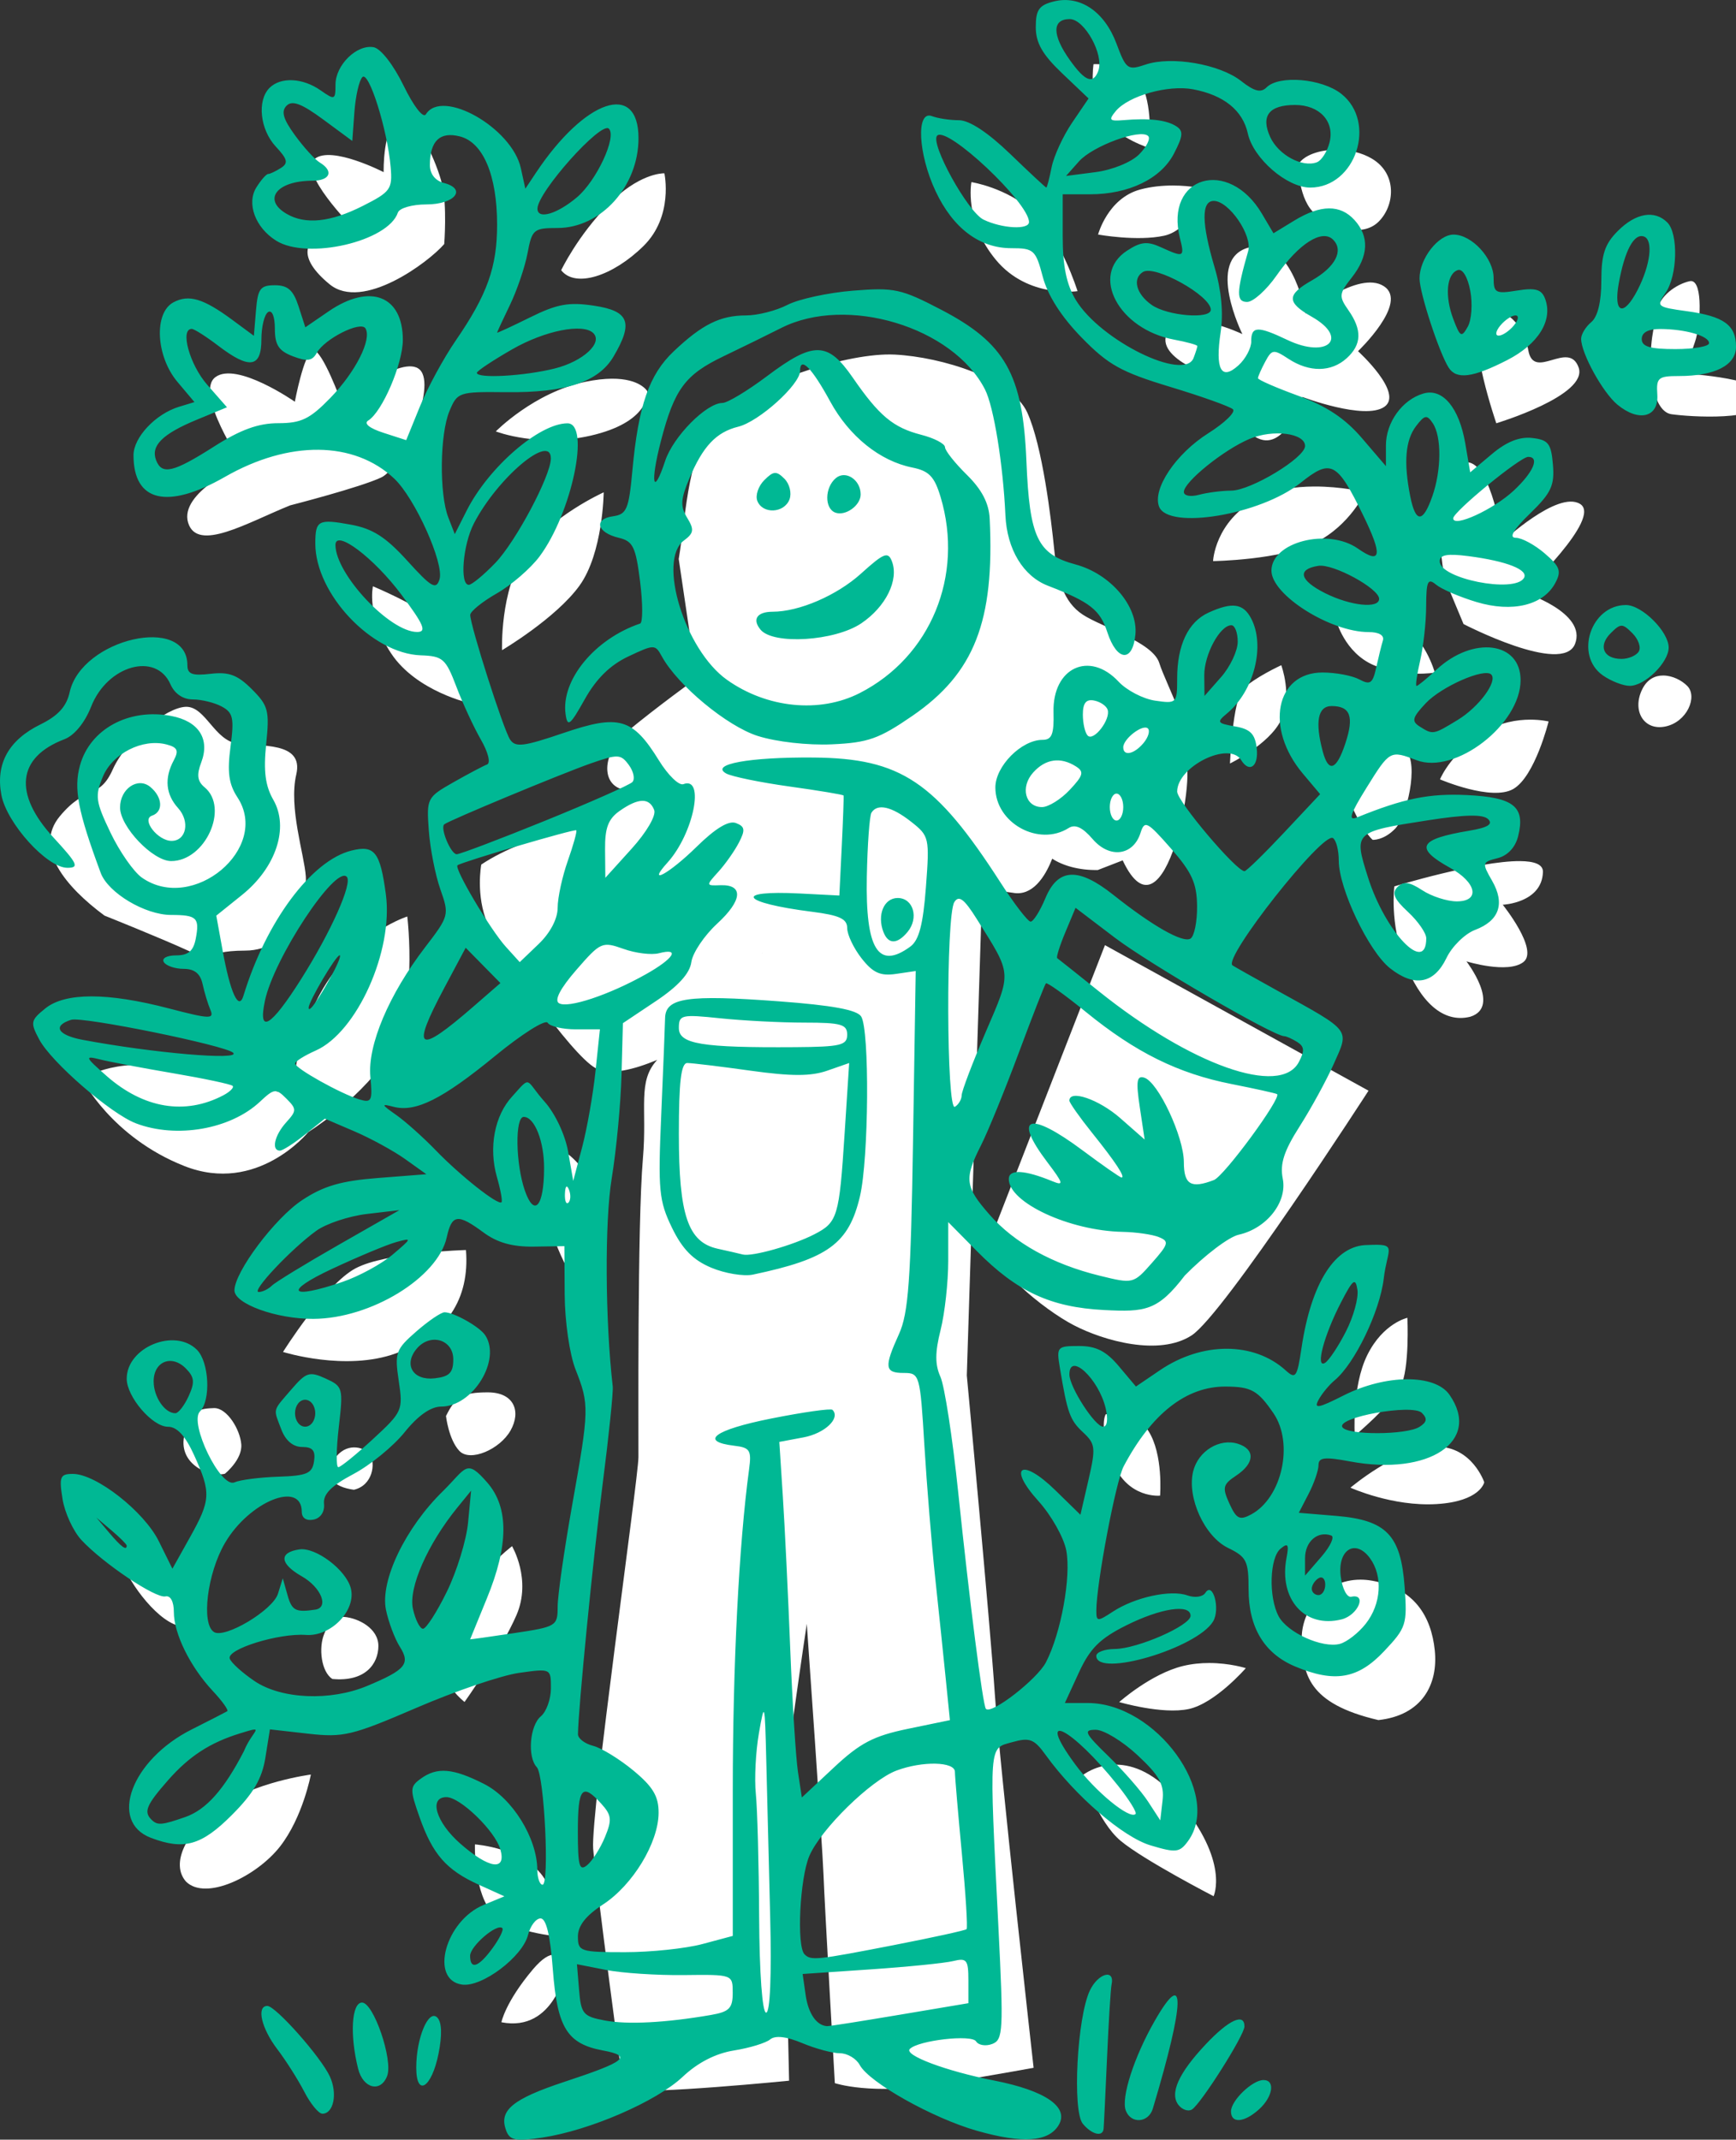 <?xml version="1.0" ?><svg height="329.885mm" viewBox="0 0 267.717 329.885" width="267.717mm" xmlns="http://www.w3.org/2000/svg">
    <rect x="0" y="0" width="267.717" height="329.885" fill="#333333" stroke="none"/>
    <path d="m 15543.848,18921.768 c -0.934,0 -1.475,0.04 -1.475,0.04 0,0 -3.033,19.692 6.102,31.63 9.131,11.936 26.267,17.077 26.267,17.077 0,0 2.422,-21.96 -3.935,-35.959 -5.365,-11.811 -21.918,-12.768 -26.959,-12.778 z m -403.924,32.201 c -0.47,0 -0.934,0.06 -1.397,0.197 -9.854,2.778 -9.261,30.451 -9.261,30.451 0,0 -30.154,-15.546 -40.008,-7.801 -9.855,7.747 21.785,39.801 21.785,39.801 0,0 -6.291,0.641 -16.68,4.061 -10.388,3.418 -15.792,13.355 3.442,29.17 19.232,15.813 57.519,-12.716 66.72,-23.401 0,0 1.782,-22.652 -1.304,-35.047 -2.942,-11.813 -13.757,-37.458 -23.297,-37.431 z m 544.219,17.599 c -10.238,-0.07 -19.662,3.235 -22.704,8.741 0,0 0.173,20.849 10.127,28.759 9.955,7.911 27.185,13.781 36.674,4.403 9.489,-9.377 11.003,-27.767 -3.724,-36.621 -5.983,-3.597 -13.369,-5.231 -20.373,-5.282 z m -391.663,13.715 c -1.603,0 -14.958,0.49 -32.097,17.844 -18.284,18.511 -27.799,38.553 -27.799,38.553 8.238,10.522 30.083,3.394 47.834,-14.016 17.751,-17.409 12.223,-42.377 12.223,-42.377 h -0.159 z m 178.832,5.141 c 0,0 -4.42,22.769 14.297,45.279 18.717,22.509 47.473,18.151 47.473,18.151 0,0 -9.877,-31.657 -25.625,-46.004 -15.748,-14.348 -36.145,-17.426 -36.145,-17.426 z m 117.176,1.972 c -5.843,0 -12.429,0.57 -18.941,2.327 -18.944,5.112 -24.526,26.195 -24.526,26.195 0,0 22.72,4.126 38.5,0.67 15.782,-3.456 24.559,-27.07 24.559,-27.07 0,0 -8.439,-2.113 -19.592,-2.122 z m 48.688,35.379 c -1.446,0.05 -2.956,0.272 -4.535,0.702 -25.26,6.878 -3.641,50.359 -3.641,50.359 0,0 -34.757,-16.716 -43.475,-1.291 -8.719,15.424 28.128,28.268 42.817,29.988 0,0 -6.569,24.237 9.674,31.922 16.242,7.686 25.922,-24.049 25.922,-24.049 0,0 36.242,13.73 47.707,5.723 11.465,-8.007 -15.346,-32.352 -15.346,-32.352 0,0 29.738,-28.377 14.988,-37.836 -14.75,-9.459 -45.504,15.963 -45.504,15.963 0,0 -6.927,-39.82 -28.607,-39.129 z m 252.871,20.196 v 0 c -0.234,0 -0.475,0.04 -0.729,0.08 -8.088,1.764 -17.634,8.954 -18.689,16.64 -1.055,7.687 -4.171,12.252 -4.27,34.905 0,0 1.455,24.324 12.358,25.861 10.901,1.537 52.147,4.296 55.111,-8.273 2.965,-12.57 -46.922,-15.329 -46.922,-15.329 0,0 2.362,-9.493 5.528,-18.626 3.065,-8.847 4.856,-35.222 -2.387,-35.258 z m -114.225,17.414 c -3.12,0.04 -6.031,1.485 -8.22,4.744 -7.786,11.589 9.175,60.588 9.175,60.588 0,0 53.714,-16.199 47.893,-32.475 -5.822,-16.276 -26.222,8.292 -29.309,-10.18 -2.217,-13.277 -11.565,-22.719 -19.539,-22.677 z m -687.492,22.916 c -0.174,0 -0.337,0.04 -0.498,0.117 -5.105,2.297 -10.248,29.766 -10.248,29.766 0,0 -33.798,-23.515 -46.205,-14.327 -12.406,9.189 15.611,50.881 15.611,50.881 0,0 -36.802,16.272 -31.519,33.795 5.283,17.522 34.428,0 59.361,-10.043 0,0 40.899,-10.47 53.127,-16.293 12.229,-5.824 32.294,-52.998 22.381,-62.613 -9.914,-9.617 -45.651,18.912 -45.651,18.912 0,0 -11.028,-30.384 -16.359,-30.193 z m 335.674,2.387 c -28.361,-0.186 -80.76,17.611 -99.076,35.636 -18.907,18.607 -19.318,55.699 -23.942,83.365 l 10.27,69.473 c 0,0 -23.668,17.076 -40.467,31.092 -16.798,14.017 -15.847,38.561 8.365,33.359 -25.021,21.708 -64.387,24.732 -93.076,43.85 0,0 -3.404,17.918 3.713,34.537 7.118,16.618 48.329,75.894 62.771,83.879 8.283,4.579 22.604,0.757 35.913,-4.787 -11.682,12.568 -5.778,27.823 -8.315,57.187 -3.339,38.652 -2.53,161.529 -2.623,174.051 -0.09,12.522 -27.918,207.614 -26.342,227.732 1.578,20.12 17.731,140.196 17.731,140.196 15.119,2.839 96.283,-5.26 96.283,-5.26 0,0 -3.432,-149.176 -3.246,-162.951 0.185,-13.774 13.543,-102.85 13.543,-102.85 0,0 9.183,130.229 9.74,146.09 0.556,15.861 6.586,121.131 6.586,121.131 0,0 21.191,7.232 61.35,0.478 40.157,-6.753 54.322,-9.412 54.322,-9.412 0,0 -19.761,-175.889 -22.543,-217.129 -2.783,-41.239 -16.326,-185.66 -16.326,-185.66 l 9.002,-284.066 c 0,0 11.267,2.465 17.931,3.273 11.016,2.01 18.443,-8.753 22.764,-19.865 6.17,4.065 15.72,6.832 26.563,6.592 l 14.453,-5.61 c 24.72,52.519 44.74,-56.127 35.314,-60.933 8.481,-8.087 -10.203,-41.56 -14.012,-53.863 -3.809,-12.304 -33.529,-20.872 -44.615,-28.217 -11.086,-7.345 -14.759,-20.382 -16.527,-37.826 -1.768,-17.445 -6.801,-60.229 -15.711,-79.754 -8.909,-19.526 -49.512,-32.258 -77.125,-33.666 -0.863,-0.04 -1.753,-0.07 -2.668,-0.07 z m -162.027,14.105 c -4.262,0.04 -9.351,0.556 -15.407,1.818 -29.816,6.218 -52.031,28.84 -52.031,28.84 0,0 25.937,10.152 58.199,1.731 32.262,-8.422 29.973,-25.071 29.973,-25.071 0,0 -4.015,-7.442 -20.734,-7.318 z m 497.845,48.623 c -0.949,-0.04 -1.933,0.147 -2.951,0.551 -16.303,6.449 -14.153,56.322 -8.898,70.242 l 9.732,23.322 c 0,0 57.646,29.905 64.861,11.596 7.216,-18.309 -29.867,-30.029 -29.867,-30.029 0,0 45.922,-43.369 32.846,-51.43 -13.079,-8.061 -45.129,21.926 -45.129,21.926 0,0 -6.366,-45.771 -20.594,-46.178 z m -89.103,14.094 c -11.046,0.05 -23.31,1.706 -33.285,7.135 -24.554,13.362 -25.491,36.265 -25.491,36.265 0,0 39.491,-0.562 59.75,-10.824 20.26,-10.264 28.713,-29.305 28.713,-29.305 0,0 -13.544,-3.348 -29.687,-3.271 z m -413.389,3.383 c 0,0 -31.358,14.112 -45.92,35.73 -14.562,21.619 -13.234,56.106 -13.234,56.106 0,0 31.144,-18.416 44.963,-37.405 13.816,-18.989 14.191,-54.431 14.191,-54.431 z m -134.303,54.669 c 0,0 -3.88,17.315 10.682,39.174 14.563,21.859 45.655,29.081 47.781,29.274 0,0 -8.664,-37.694 -20.623,-47.69 -11.957,-9.997 -37.84,-20.757 -37.84,-20.758 z m 577.202,14.141 c -9.035,0.1 -16.692,5.498 -16.692,5.498 0,0 4.785,18.999 22.049,26.324 17.262,7.326 35.422,4.268 35.422,4.268 0,0 -5.95,-21.735 -21.694,-28.981 -6.395,-2.942 -12.905,-7.176 -19.085,-7.109 z m -48.6,31.768 c 0,0 -16.009,7.402 -22.166,13.83 -6.158,6.428 -7.684,43.357 -7.684,43.357 0,0 22.758,-11.038 29.655,-25.137 6.896,-14.096 0.195,-32.05 0.195,-32.05 z m 222.291,6 c -4.693,-0.04 -9.286,2.108 -12.176,7.904 -6.164,12.364 0.757,24.366 13.387,21.77 12.629,-2.597 18.905,-17.331 12.799,-23.567 -3.245,-3.311 -8.692,-6.086 -14.01,-6.107 z m -859.25,18.205 h -0.525 c -11.313,0.349 -34.668,18.877 -42.534,36.486 -7.865,17.609 -15.294,8.565 -30.783,27.18 -15.488,18.614 3.546,41.205 25.977,57.81 0,0 32.432,12.934 49.474,20.754 17.043,7.822 5.196,-0.302 32.532,-0.392 27.336,-0.09 36.026,-30.763 35.152,-43.303 -0.874,-12.541 -10.051,-39.895 -5.535,-59.209 4.515,-19.313 -21.218,-16.079 -34.473,-18.002 -13.048,-1.893 -18.333,-21.063 -29.285,-21.326 z m 781.676,7.476 c -7.352,0.04 -17.433,1.468 -26.985,7.498 -17.979,11.351 -24.507,25.155 -25.357,27.248 0,0 30.099,12.919 42.711,5.553 12.612,-7.365 20.484,-39.242 20.484,-39.242 0,0 -4.365,-1.08 -10.853,-1.057 z m -83.326,14.266 c -10.442,-0.04 -23.616,5.217 -25.862,11.664 -3.264,9.378 10.646,37.917 17.668,43.994 0,0 6.44,0.442 13.149,-6.56 6.708,-7.005 13.772,-37.152 6.304,-45.403 -2.334,-2.578 -6.514,-3.681 -11.259,-3.695 z m 77.587,68.035 c -24.248,-0.181 -73.173,14.701 -73.173,14.701 0,0 -2.84,21.241 6.084,44.155 8.925,22.913 22.145,35.6 38.062,31.699 18.285,-5.703 -2.185,-32.223 -2.185,-32.223 0,0 24.004,7.441 33.146,0.393 9.143,-7.048 -12.021,-33.336 -12.021,-33.336 0,0 22.874,-1.016 23.384,-19.078 0.129,-4.517 -5.213,-6.251 -13.297,-6.311 z m -647.584,32.229 c 0,0 -27.671,8.669 -46.941,38.584 -19.269,29.915 -19.539,65.466 -19.539,65.466 0,0 -39.931,-10.069 -72.262,-16.138 -32.33,-6.07 -50.472,6.697 -50.472,6.697 0,0 17.019,33.816 59.519,50.58 42.5,16.763 72.102,-19.797 72.102,-19.797 0,0 27.083,-16.668 45.818,-42.681 18.734,-26.013 11.775,-82.711 11.775,-82.711 z m 406.008,16.662 -66.939,171.812 c 0.08,14.744 31.207,40.162 48.762,49.289 17.553,9.128 49.697,18.185 68.578,5.967 18.88,-12.217 102.982,-142.392 102.982,-142.392 z m -199.552,4.529 0.335,0.04 c -0.106,0 -0.228,0 -0.334,0.02 z m -112.997,117.014 c 0,0 -9.796,5.732 -11.937,25.916 -2.142,20.184 17.182,50.582 17.182,50.582 0,0 10.555,-9.106 12.707,-35.705 2.151,-26.6 -17.952,-40.793 -17.952,-40.793 z m -59.308,55.832 c 0,0 -46.729,1.253 -64.338,10.695 -17.612,9.441 -42.127,48.604 -42.127,48.604 0,0 36.506,11.514 65.84,0.771 29.332,-10.742 42.873,-31.505 40.625,-60.07 z m 547.853,39.439 c 0,0 -14.113,3.041 -23.324,21.647 -9.21,18.605 -7.289,46.929 -7.289,46.929 0,0 21.174,-17.769 26.607,-28.351 5.434,-10.584 4.006,-40.225 4.006,-40.225 z m -535.06,43.367 c -15.337,-0.04 -19.044,3.004 -24.418,13.762 0,0 1.53,13.678 7.785,20.309 6.254,6.629 23.582,-0.876 29.791,-11.885 6.208,-11.008 2.178,-22.144 -13.158,-22.186 z m -159.133,9.166 v 0 h -0.352 c -7.459,0.291 -14.41,0.542 -17.375,16.637 -2.965,16.097 14.686,23.727 23.768,21.559 0,0 10.24,-8.214 9.545,-17.096 -0.684,-8.743 -8.24,-21.004 -15.59,-21.104 z m 524.139,3.061 c -3.284,0 -5.537,0.576 -5.537,0.576 0,0 -4.374,7.394 4.373,28.324 8.747,20.932 27.3,18.965 27.3,18.965 0,0 1.985,-23.973 -6.828,-37.689 -5.507,-8.571 -13.836,-10.176 -19.308,-10.176 z m 186.834,19.344 c -0.333,0 -0.671,0 -1.01,0.04 -21.734,0.773 -48.899,23.851 -48.899,23.851 0,0 24.449,11.092 50.092,9.541 25.643,-1.55 27.764,-12.701 27.764,-12.701 0,0 -6.998,-20.803 -27.947,-20.713 z m -629.885,0.445 c -3.858,0.07 -8.078,1.941 -11.332,6.809 -6.719,10.049 -0.695,16.219 11.351,17.845 11.027,-2.502 12.695,-15.386 9.452,-20.265 -1.673,-2.516 -5.366,-4.467 -9.471,-4.389 z m 92.066,57.479 c 0,0 -22.742,17.388 -35.16,40.656 -12.417,23.267 -4.774,39.905 7.504,49.996 0,0 21.222,-29.773 30.211,-50.496 8.989,-20.725 -2.555,-40.156 -2.555,-40.156 z m -225.052,8.148 v 0 c -1.253,0 -1.975,0.06 -1.975,0.06 1.853,9.299 18.721,34.235 32.851,38.071 14.132,3.835 5.606,-17.514 -6.07,-28.524 -9.122,-8.599 -20.337,-9.591 -24.806,-9.611 z m 718.845,11.33 c -20.935,-0.04 -34.936,17.95 -34.226,35.41 0.782,19.267 3.175,36.654 44.599,46.287 25.455,-2.78 34.855,-20.794 32.809,-40.57 -2.044,-19.775 -11.879,-36.143 -36.471,-40.518 -2.305,-0.41 -4.545,-0.605 -6.711,-0.609 z m -593.34,21.588 c -6.098,-0.08 -6.762,2.666 -9.785,10.035 -3.336,8.131 -1.715,21.893 4.725,26.147 19.228,1.835 26.779,-8.84 26.828,-19.139 0.05,-10.298 -11.632,-16.222 -19.693,-16.93 -0.756,-0.07 -1.444,-0.106 -2.075,-0.113 z m 505.155,26.906 c -4.747,0 -9.934,0.462 -15.17,1.737 -18.62,4.532 -37.106,20.99 -37.106,20.99 0,0 24.981,7.334 40.42,4.054 15.439,-3.28 33.262,-23.793 33.262,-23.793 0,0 -9.275,-2.99 -21.406,-2.988 z m -53.942,59.131 c -11.863,-0.151 -19.537,6.113 -19.537,6.113 0,0 8.612,27.014 22.063,38.225 13.451,11.211 54.07,32.203 54.07,32.203 0,0 9.542,-20.124 -20.465,-55.748 -13.597,-16.141 -26.301,-20.669 -36.131,-20.793 z m -468.74,5.76 c 0,0 -33.461,4.389 -53.291,19.109 -19.831,14.719 -28.354,32.818 -19.412,43.117 11.629,11.593 41.373,-3.252 54.717,-20.306 13.344,-17.055 17.986,-41.92 17.986,-41.92 z m 95.484,40.629 c 0,0 -0.909,24.777 8.647,38.154 9.558,13.378 41.184,15.496 41.184,15.496 0,0 1.972,-15.699 -9.329,-33.65 -11.3,-17.953 -40.502,-20 -40.502,-20 z m 46.159,64.125 c -2.875,-0.07 -6.878,2.025 -12.405,8.57 -16.079,19.044 -18.355,30.783 -18.355,30.783 30.944,6.076 37.619,-31.193 37.619,-31.193 0,0 -1.373,-8.025 -6.859,-8.16 z" fill="#FFFFFF" paint-order="markers stroke fill" transform="translate(7.871,-38.29) translate(-2433.619,-3637.147) matrix(0.265,0,0,0.265,-1524.344,-1328.946)"/>
    <path d="m 2503.805,4003.893 c -1.176,-3.065 0.96,-4.841 9.023,-7.503 9.467,-3.125 10.486,-3.96 5.888,-4.823 -5.51,-1.034 -7.032,-3.497 -7.712,-12.473 -0.4,-5.288 -1.023,-7.885 -1.891,-7.885 -0.712,0 -1.583,1.147 -1.935,2.549 -0.848,3.378 -7.108,8.089 -10.171,7.654 -5.05,-0.716 -2.588,-9.835 3.316,-12.28 l 3.211,-1.33 -3.941,-1.785 c -5.012,-2.27 -7.115,-4.666 -9.145,-10.421 -1.509,-4.275 -1.496,-4.7 0.171,-5.919 2.527,-1.848 4.994,-1.641 9.826,0.824 4.341,2.215 8.117,8.31 8.165,13.178 0,1.285 0.377,2.337 0.809,2.337 1.095,0 0.271,-16.908 -0.885,-18.12 -1.481,-1.554 -1.098,-6.417 0.617,-7.84 0.857,-0.711 1.558,-2.666 1.558,-4.344 0,-3.046 0,-3.05 -4.932,-2.355 -2.713,0.383 -9.811,2.798 -15.774,5.367 -9.977,4.298 -11.312,4.617 -16.736,4.004 l -5.893,-0.667 -0.699,4.367 c -0.519,3.246 -1.852,5.521 -5.194,8.862 -4.674,4.674 -7.369,5.43 -12.46,3.494 -6.574,-2.499 -2.995,-12.034 6.269,-16.7 2.781,-1.401 5.256,-2.668 5.5,-2.817 0.244,-0.151 -0.754,-1.551 -2.218,-3.115 -3.498,-3.739 -6.014,-8.836 -6.014,-12.184 0,-1.616 -0.519,-2.578 -1.298,-2.405 -1.515,0.336 -9.61,-5.094 -12.95,-8.688 -1.268,-1.365 -2.582,-4.218 -2.92,-6.34 -0.546,-3.438 -0.372,-3.859 1.6,-3.859 3.59,0 10.979,5.791 13.253,10.386 l 2.093,4.231 2.707,-4.843 c 3.217,-5.756 3.275,-6.864 0.658,-12.629 -1.374,-3.028 -2.647,-4.413 -4.055,-4.413 -2.401,0 -6.356,-4.611 -6.356,-7.409 0,-4.843 7.399,-7.889 10.829,-4.458 1.884,1.883 2.178,7.791 0.473,9.496 -1.74,1.74 3.189,11.894 5.313,10.941 0.857,-0.384 3.894,-0.776 6.75,-0.87 4.432,-0.146 5.24,-0.494 5.524,-2.378 0.247,-1.653 -0.215,-2.207 -1.843,-2.207 -1.379,0 -2.545,-0.975 -3.187,-2.663 -1.278,-3.362 -1.426,-2.763 1.523,-6.195 2.297,-2.674 2.796,-2.833 5.291,-1.696 2.668,1.215 2.732,1.453 2.035,7.463 -0.396,3.414 -0.431,6.207 -0.077,6.207 0.354,0 2.754,-1.945 5.332,-4.321 4.556,-4.2 4.668,-4.452 3.99,-8.976 -0.651,-4.347 -0.473,-4.851 2.698,-7.62 1.868,-1.631 3.831,-2.965 4.362,-2.965 1.443,0 5.394,2.226 6.265,3.53 2.537,3.8 -1.897,11.008 -6.772,11.008 -1.611,0 -3.572,1.372 -5.642,3.947 -1.744,2.171 -5.303,5.078 -7.909,6.46 -3.415,1.812 -4.679,3.089 -4.53,4.577 0.124,1.24 -0.519,2.215 -1.611,2.442 -1.097,0.23 -1.817,-0.244 -1.817,-1.194 0,-4.894 -8.082,-1.624 -11.842,4.792 -2.741,4.677 -3.704,12.497 -1.692,13.74 1.69,1.045 9.068,-3.371 9.859,-5.902 l 0.745,-2.383 0.733,2.596 c 0.672,2.381 1.255,2.686 4.274,2.233 2.167,-0.325 0.912,-3.439 -2.07,-5.136 -3.415,-1.944 -3.575,-3.677 -0.384,-4.151 2.525,-0.375 7.195,3.143 7.937,5.979 0.886,3.388 -3.044,7.488 -6.91,7.207 -4.196,-0.305 -12.238,2.189 -11.761,3.646 0.203,0.619 1.92,2.176 3.817,3.462 4.133,2.8 11.694,3.129 17.373,0.756 5.942,-2.483 6.711,-3.404 5.042,-6.044 -0.779,-1.232 -1.739,-3.785 -2.133,-5.671 -0.941,-4.508 3.002,-12.704 8.84,-18.376 3.547,-3.519 3.52,-5.025 6.8,-1.24 3.316,3.827 3.286,9.655 -0.091,17.854 -1.411,3.427 -2.568,6.256 -2.571,6.289 0,0.033 3.033,-0.396 6.745,-0.95 6.567,-0.982 6.75,-1.092 6.75,-4.096 0,-1.698 1.009,-8.747 2.242,-15.664 2.635,-14.78 2.652,-15.462 0.52,-20.883 -0.923,-2.347 -1.653,-7.387 -1.679,-11.588 l -0.044,-7.434 -4.714,0.071 c -3.284,0.051 -5.633,-0.609 -7.746,-2.171 -3.987,-2.948 -4.899,-2.831 -5.68,0.727 -1.366,6.22 -11.705,12.543 -20.573,12.584 -5.681,0.029 -12.168,-2.316 -12.168,-4.394 0,-2.819 6.228,-11.128 10.422,-13.903 3.318,-2.196 6.003,-2.98 11.737,-3.426 l 7.435,-0.579 -3.255,-2.322 c -1.79,-1.277 -5.314,-3.204 -7.828,-4.282 l -4.573,-1.96 -3.074,2.46 c -1.691,1.353 -3.425,2.462 -3.853,2.466 -1.365,0 -0.838,-2.362 0.969,-4.359 1.629,-1.8 1.631,-2.048 0.03,-3.658 -1.609,-1.61 -1.886,-1.577 -4.084,0.482 -4.543,4.256 -12.868,5.707 -19.116,3.331 -3.876,-1.474 -13.024,-9.398 -14.903,-12.908 -1.415,-2.645 -1.354,-2.968 0.909,-4.801 3.072,-2.488 9.589,-2.49 19.113,0 6.289,1.64 6.977,1.662 6.356,0.2 -0.383,-0.901 -0.923,-2.69 -1.202,-3.976 -0.348,-1.607 -1.26,-2.336 -2.92,-2.336 -1.328,0 -2.703,-0.468 -3.055,-1.039 -0.361,-0.584 0.468,-1.038 1.895,-1.038 1.874,0 2.664,-0.671 3.027,-2.571 0.617,-3.228 0.171,-3.658 -3.797,-3.663 -4.021,0 -9.72,-3.407 -10.86,-6.484 -3.519,-9.496 -4.19,-12.972 -3.197,-16.569 1.548,-5.604 7.528,-8.853 14.048,-7.63 4.259,0.799 6.034,3.537 4.652,7.174 -0.73,1.92 -0.597,2.904 0.519,3.829 3.825,3.174 0.108,11.375 -5.156,11.375 -2.828,0 -7.88,-5.295 -7.88,-8.26 0,-2.902 2.747,-4.761 4.673,-3.163 1.894,1.572 2.027,3.823 0.259,4.418 -1.698,0.571 0.875,3.889 3.015,3.889 2.276,0 2.87,-2.991 1.004,-5.053 -1.916,-2.117 -2.143,-4.609 -0.67,-7.361 0.806,-1.507 0.58,-2.007 -1.109,-2.449 -3.686,-0.964 -8.322,1.376 -9.817,4.955 -1.25,2.991 -1.138,3.821 1.168,8.64 1.403,2.932 3.582,6.052 4.841,6.934 7.873,5.515 19.868,-4.546 14.744,-12.366 -1.344,-2.051 -1.597,-3.884 -1.077,-7.803 0.587,-4.428 0.403,-5.269 -1.358,-6.212 -1.121,-0.6 -3.126,-1.09 -4.456,-1.09 -1.509,0 -2.803,-0.876 -3.443,-2.33 -2.218,-5.042 -9.731,-2.933 -12.232,3.434 -0.973,2.477 -2.588,4.45 -4.122,5.032 -7.295,2.774 -7.915,8.402 -1.673,15.174 3.712,4.027 3.997,4.649 2.127,4.649 -3.139,0 -9.358,-6.868 -10.179,-11.24 -0.903,-4.817 1.122,-8.461 6.046,-10.877 2.7,-1.325 4.005,-2.764 4.484,-4.945 1.817,-8.27 18.158,-12.024 18.158,-4.171 0,1.373 0.756,1.653 3.575,1.323 2.826,-0.33 4.16,0.167 6.367,2.374 2.541,2.54 2.739,3.3 2.207,8.453 -0.431,4.177 -0.141,6.434 1.106,8.607 2.453,4.273 0.42,10.44 -4.832,14.661 l -3.967,3.188 0.981,5.399 c 1.187,6.535 2.479,9.339 3.205,6.957 3.484,-11.434 10.486,-20.848 16.65,-22.385 3.579,-0.893 4.437,0.199 5.317,6.76 1.169,8.717 -4.469,21.261 -10.82,24.072 -1.746,0.773 -3.176,1.673 -3.176,1.999 0,0.735 7.032,4.663 9.892,5.526 1.905,0.574 2.067,0.247 1.714,-3.455 -0.465,-4.874 2.843,-12.707 8.45,-20.009 3.683,-4.797 3.731,-4.979 2.345,-8.909 -0.779,-2.206 -1.581,-6.293 -1.784,-9.081 -0.36,-4.964 -0.283,-5.118 3.785,-7.427 2.284,-1.297 4.621,-2.533 5.192,-2.747 0.594,-0.224 0.185,-1.87 -0.954,-3.85 -1.096,-1.903 -2.795,-5.574 -3.776,-8.157 -1.637,-4.311 -2.088,-4.708 -5.489,-4.826 -7.551,-0.262 -16.261,-9.494 -16.261,-17.235 0,-3.583 0.457,-3.826 5.48,-2.91 3.367,0.613 5.391,1.909 8.722,5.583 3.709,4.092 4.426,4.506 4.95,2.856 0.766,-2.414 -3.783,-12.537 -6.986,-15.546 -6.196,-5.821 -16.2,-5.924 -26.085,-0.268 -8.899,5.092 -14.118,3.861 -14.118,-3.328 0,-2.757 3.405,-6.376 7.036,-7.477 l 2.363,-0.717 -2.623,-3.116 c -3.325,-3.952 -3.663,-10.634 -0.621,-12.263 2.372,-1.269 4.611,-0.602 9.098,2.714 l 3.312,2.447 0.322,-3.899 c 0.28,-3.38 0.668,-3.898 2.919,-3.898 1.991,0 2.84,0.755 3.644,3.242 l 1.048,3.243 3.595,-2.464 c 6.38,-4.372 11.442,-2.424 11.442,4.401 0,3.695 -3.176,11.099 -5.332,12.432 -0.734,0.454 0.177,1.195 2.321,1.888 l 3.53,1.142 2.125,-5.218 c 1.169,-2.87 3.648,-7.431 5.51,-10.136 4.867,-7.073 6.384,-11.322 6.384,-17.876 0,-7.605 -2.155,-12.699 -5.754,-13.603 -3.068,-0.77 -4.587,0.676 -4.614,4.395 0,1.387 0.802,2.429 2.17,2.787 3.598,0.941 1.656,3.305 -2.714,3.305 -2.185,0 -4.158,0.566 -4.39,1.259 -1.493,4.461 -13.956,7.34 -18.767,4.335 -3.218,-2.009 -4.604,-5.738 -3.055,-8.219 0.704,-1.126 1.517,-2.055 1.808,-2.064 0.291,0 1.177,-0.426 1.97,-0.928 1.177,-0.745 1.034,-1.349 -0.779,-3.295 -2.439,-2.619 -2.922,-7.104 -0.974,-9.052 1.719,-1.719 5.113,-1.559 7.868,0.37 2.193,1.536 2.308,1.492 2.308,-0.878 0,-3.024 3.292,-6.244 5.893,-5.762 1.088,0.199 3.052,2.725 4.612,5.926 1.562,3.206 3.023,5.082 3.436,4.413 2.496,-4.039 13.274,2.079 14.643,8.313 l 0.694,3.158 1.613,-2.423 c 7.589,-11.397 15.837,-14.188 15.837,-5.359 0,7.422 -5.789,13.84 -12.485,13.84 -3.679,0 -3.939,0.218 -4.625,3.875 -0.4,2.131 -1.62,5.724 -2.712,7.983 -1.091,2.259 -1.984,4.182 -1.984,4.273 0,0.091 2.288,-0.967 5.086,-2.351 4.16,-2.059 5.955,-2.387 9.865,-1.8 5.421,0.813 6.103,2.592 3.003,7.841 -2.322,3.931 -7.348,5.595 -16.593,5.492 -7.293,-0.083 -7.495,0 -8.715,2.932 -1.482,3.577 -1.578,12.755 -0.171,16.383 l 0.998,2.573 1.823,-3.611 c 3.386,-6.708 11.199,-13.476 15.557,-13.476 3.568,0 0.674,13.825 -4.294,20.507 -1.379,1.856 -4.35,4.426 -6.601,5.711 -2.251,1.286 -4.097,2.781 -4.102,3.322 0,1.619 5.089,17.586 6.133,19.194 0.821,1.264 2.059,1.115 8.247,-0.991 8.588,-2.924 10.671,-2.322 14.736,4.256 1.394,2.256 3.083,3.891 3.753,3.634 3.381,-1.297 1.572,7.646 -2.445,12.084 -3.334,3.684 0.227,1.754 4.498,-2.439 2.903,-2.849 4.94,-4.077 6.055,-3.65 1.388,0.533 1.469,1.052 0.466,2.996 -0.667,1.294 -2.096,3.324 -3.176,4.513 -1.933,2.129 -1.929,2.16 0.285,2.077 3.631,-0.136 3.438,2.327 -0.463,5.917 -1.998,1.839 -3.794,4.512 -3.991,5.94 -0.241,1.747 -2.024,3.709 -5.456,6.003 l -5.098,3.407 -0.215,8.015 c -0.118,4.408 -0.799,11.58 -1.514,15.938 -1.088,6.635 -1.012,21.819 0.161,32.055 0.098,0.857 -0.603,7.632 -1.557,15.057 -1.483,11.534 -3.775,34.775 -3.804,38.567 0,0.652 1.042,1.454 2.328,1.782 1.285,0.328 4.089,2.048 6.23,3.822 3.019,2.501 3.89,3.967 3.877,6.525 -0.028,4.607 -3.993,11.14 -8.578,14.116 -2.64,1.714 -3.866,3.279 -3.866,4.932 0,2.306 0.348,2.422 7.254,2.422 3.99,0 9.363,-0.564 11.941,-1.254 l 4.688,-1.254 v -22.37 c 0,-19.382 0.946,-37.982 2.513,-49.566 0.397,-2.932 0.138,-3.35 -2.252,-3.634 -5.521,-0.657 -3.107,-2.452 5.642,-4.194 4.96,-0.988 9.223,-1.593 9.472,-1.343 1.286,1.286 -1.178,3.627 -4.465,4.244 l -3.733,0.7 0.545,8.443 c 0.299,4.644 0.813,15.219 1.14,23.5 0.328,8.281 0.865,16.816 1.193,18.966 l 0.596,3.91 4.944,-4.625 c 4.042,-3.78 6.125,-4.868 11.415,-5.961 l 6.472,-1.337 -0.628,-6.256 c -0.345,-3.441 -1.078,-10.461 -1.629,-15.601 -0.551,-5.14 -1.306,-14.369 -1.678,-20.508 -0.661,-10.908 -0.733,-11.162 -3.172,-11.162 -2.962,0 -3.07,-0.88 -0.742,-6.004 1.456,-3.204 1.825,-8.29 2.166,-29.913 l 0.412,-26.053 -3.054,0.448 c -2.392,0.351 -3.537,-0.165 -5.282,-2.383 -1.225,-1.558 -2.228,-3.659 -2.228,-4.671 0,-1.439 -1.187,-1.99 -5.451,-2.531 -10.968,-1.392 -12.237,-3.347 -1.825,-2.813 l 6.063,0.311 0.372,-7.587 c 0.206,-4.173 0.329,-7.696 0.277,-7.83 -0.053,-0.136 -3.799,-0.759 -8.326,-1.389 -4.527,-0.63 -8.928,-1.535 -9.78,-2.011 -2.542,-1.423 3.583,-2.539 13.479,-2.457 13.452,0.112 18.787,3.68 28.843,19.29 2.126,3.301 4.211,6.006 4.631,6.011 0.421,0 1.448,-1.627 2.284,-3.626 1.941,-4.644 5.07,-4.795 10.471,-0.503 6.06,4.816 10.736,7.466 11.902,6.745 0.582,-0.359 1.037,-2.612 1.013,-5.005 -0.035,-3.534 -0.795,-5.207 -4.04,-8.902 -3.664,-4.172 -4.053,-4.371 -4.682,-2.39 -1.12,3.53 -4.763,3.999 -7.384,0.952 -1.56,-1.814 -2.697,-2.339 -3.695,-1.707 -4.622,2.927 -11.306,-0.767 -11.306,-6.248 0,-3.286 4.02,-7.344 7.276,-7.344 1.437,0 1.781,-0.864 1.692,-4.248 -0.179,-6.863 5.526,-9.551 10.032,-4.725 1.258,1.347 3.805,2.668 5.662,2.935 3.298,0.475 3.375,0.397 3.375,-3.438 0,-5.139 1.704,-8.711 4.836,-10.138 3.63,-1.654 5.325,-1.432 6.55,0.856 2.252,4.209 0.49,11.216 -3.692,14.681 -1.644,1.363 -1.545,1.524 1.229,2.006 2.358,0.409 3.09,1.147 3.347,3.375 0.321,2.786 -1.128,3.878 -2.405,1.812 -1.836,-2.971 -9.864,0.988 -9.864,4.865 0,1.499 9.115,12.268 10.384,12.268 0.286,0 3.026,-2.672 6.091,-5.938 l 5.571,-5.938 -2.674,-3.178 c -5.881,-6.99 -4.202,-15.578 3.046,-15.578 2.023,0 4.571,0.477 5.662,1.061 1.69,0.904 2.076,0.636 2.614,-1.817 0.347,-1.583 0.811,-3.463 1.031,-4.177 0.247,-0.799 -0.598,-1.298 -2.197,-1.298 -5.91,0 -14.991,-5.735 -14.991,-9.468 0,-4.421 8.71,-6.646 13.335,-3.406 3.609,2.528 3.837,1.055 0.798,-5.156 -4.043,-8.265 -4.949,-8.729 -9.672,-4.955 -6.138,4.905 -20.391,7.285 -21.79,3.639 -1.047,-2.729 2.585,-8.146 7.578,-11.302 2.546,-1.609 4.263,-3.274 3.815,-3.7 -0.447,-0.426 -4.801,-1.981 -9.673,-3.455 -7.578,-2.293 -9.556,-3.395 -13.675,-7.619 -3.127,-3.207 -5.223,-6.486 -5.978,-9.352 -1.092,-4.147 -1.385,-4.413 -4.856,-4.413 -4.902,0 -8.992,-3.081 -11.68,-8.799 -2.702,-5.749 -3.028,-12.509 -0.556,-11.561 0.903,0.347 2.774,0.63 4.157,0.63 1.607,0 4.459,1.874 7.901,5.192 2.963,2.856 5.473,5.192 5.578,5.192 0.106,0 0.474,-1.413 0.819,-3.139 0.345,-1.726 1.768,-4.817 3.163,-6.869 l 2.535,-3.73 -4.071,-3.873 c -3.047,-2.899 -4.071,-4.692 -4.071,-7.129 0,-2.666 0.505,-3.383 2.784,-3.955 4.018,-1.008 7.806,1.539 9.658,6.493 1.493,3.994 1.731,4.166 4.497,3.237 4.007,-1.345 11.421,-0.067 14.733,2.538 2.037,1.603 3.045,1.856 3.915,0.986 1.935,-1.935 8.527,-1.374 11.52,0.98 5.561,4.374 2.227,14.462 -4.78,14.462 -3.598,0 -8.779,-4.487 -9.624,-8.334 -0.784,-3.572 -3.708,-5.929 -8.457,-6.821 -3.836,-0.72 -9.958,1.011 -11.914,3.368 -1.146,1.38 -0.975,1.576 1.215,1.389 3.955,-0.337 6.574,-0.035 8.098,0.93 1.15,0.729 1.092,1.472 -0.329,4.22 -2.012,3.89 -6.957,6.286 -12.976,6.286 h -4.187 v 6.49 c 0,4.61 0.593,7.456 2.036,9.823 3.808,6.245 16.733,12.598 18.145,8.919 0.321,-0.836 0.583,-1.662 0.583,-1.837 0,-0.177 -1.621,-0.623 -3.603,-0.995 -8.549,-1.604 -12.972,-9.952 -7.257,-13.697 2.133,-1.397 3.137,-1.502 5.241,-0.543 3.546,1.616 3.675,1.554 2.931,-1.41 -2.396,-9.546 7.494,-12.478 12.65,-3.751 l 1.778,3.009 3.216,-1.961 c 4.059,-2.475 7.09,-2.498 9.286,-0.072 2.309,2.551 2.164,5.561 -0.425,8.853 -1.98,2.517 -2.019,2.902 -0.519,5.044 2.135,3.049 2.052,5.301 -0.274,7.407 -2.387,2.16 -5.756,2.194 -8.966,0.091 -2.316,-1.517 -2.561,-1.486 -3.598,0.451 -0.612,1.143 -1.113,2.281 -1.113,2.527 0,0.247 2.782,1.463 6.182,2.702 4.402,1.605 7.243,3.493 9.865,6.556 l 3.686,4.303 v -3.187 c 0,-3.569 2.535,-7.073 5.797,-8.014 2.955,-0.853 5.501,2.193 6.443,7.711 l 0.758,4.443 3.341,-2.812 c 2.268,-1.908 4.266,-2.705 6.221,-2.48 2.491,0.285 2.923,0.843 3.196,4.12 0.268,3.212 -0.271,4.359 -3.534,7.528 -2.586,2.511 -3.305,3.739 -2.191,3.739 0.913,0 2.916,1.081 4.453,2.403 2.365,2.034 2.616,2.735 1.637,4.564 -1.843,3.445 -6.626,4.599 -12.158,2.934 -2.593,-0.781 -5.394,-1.983 -6.224,-2.672 -1.28,-1.063 -1.513,-0.565 -1.534,3.288 0,2.497 -0.432,6.293 -0.929,8.434 -0.497,2.142 -0.744,3.894 -0.548,3.894 0.197,0 1.585,-1.139 3.088,-2.531 5.634,-5.221 12.952,-4.301 12.952,1.629 0,6.836 -10.086,14.61 -16.026,12.351 -4.098,-1.558 -4.139,-1.535 -7.737,4.251 -2.534,4.078 -2.873,5.141 -1.453,4.563 7.175,-2.919 11.118,-3.721 16.929,-3.442 7.258,0.348 9.052,1.793 7.904,6.367 -0.429,1.709 -1.621,2.975 -3.169,3.364 -2.392,0.6 -2.423,0.726 -0.844,3.475 2.028,3.534 1.119,6.165 -2.616,7.58 -1.569,0.594 -3.554,2.539 -4.411,4.322 -1.926,4.008 -4.934,4.561 -8.699,1.599 -3.292,-2.59 -7.915,-12.283 -7.915,-16.597 0,-1.609 -0.406,-3.176 -0.902,-3.482 -1.59,-0.983 -16.958,18.481 -15.495,19.623 0.165,0.13 3.339,1.917 7.051,3.972 11.344,6.279 10.987,5.815 8.594,11.186 -1.126,2.526 -3.497,6.868 -5.27,9.649 -2.439,3.827 -3.075,5.794 -2.616,8.092 0.721,3.606 -2.488,7.677 -6.81,8.637 -1.499,0.333 -5.231,3.16 -8.294,6.284 -4.182,5.45 -6.067,5.653 -12.461,5.323 -8.233,-0.424 -13.429,-2.832 -19.612,-9.088 l -4.413,-4.465 v 5.976 c 0,3.286 -0.53,8.079 -1.177,10.65 -0.868,3.446 -0.873,5.343 -0.029,7.214 0.637,1.397 1.873,9.43 2.749,17.851 1.752,16.853 3.784,32.753 4.263,33.342 0.788,0.97 7.905,-4.541 9.267,-7.176 2.319,-4.484 3.897,-13.153 3.134,-17.221 -0.374,-1.993 -2.308,-5.425 -4.298,-7.627 -4.83,-5.346 -2.614,-6.769 2.605,-1.673 l 3.874,3.784 1.243,-5.386 c 1.142,-4.948 1.074,-5.544 -0.841,-7.328 -2.031,-1.892 -2.409,-2.944 -3.572,-9.931 -0.541,-3.254 -0.435,-3.375 2.954,-3.375 2.634,0 4.175,0.784 6.145,3.124 l 2.629,3.124 3.708,-2.516 c 6.512,-4.419 14.491,-4.41 19.388,0.029 1.538,1.392 1.762,1.074 2.437,-3.447 1.509,-10.112 5.214,-15.883 10.197,-15.883 4.771,-0.22 3.051,0.405 2.485,5.181 -0.602,5.085 -4.475,13.107 -7.567,15.673 -0.862,0.715 -1.985,2.081 -2.495,3.035 -0.754,1.409 -0.028,1.279 3.867,-0.694 6.486,-3.284 14.071,-3.339 16.326,-0.12 4.992,7.127 -3.107,12.574 -15.307,10.295 -3.954,-0.739 -4.882,-0.631 -4.882,0.563 0,0.811 -0.684,2.797 -1.519,4.413 l -1.52,2.938 5.735,0.475 c 7.779,0.645 10.006,2.951 10.585,10.966 0.418,5.776 0.259,6.27 -3.169,9.905 -4.035,4.278 -7.621,4.895 -13.699,2.355 -4.772,-1.994 -7.197,-6.008 -7.197,-11.915 0,-4.357 -0.311,-4.985 -3.158,-6.367 -3.649,-1.772 -6.392,-7.81 -5.38,-11.842 0.78,-3.109 4.065,-5.116 6.9,-4.216 2.702,0.858 2.582,3.007 -0.274,4.903 -2.058,1.367 -2.172,1.84 -1.043,4.319 1.077,2.364 1.581,2.617 3.339,1.676 4.776,-2.556 6.633,-10.961 3.45,-15.613 -2.414,-3.527 -3.426,-4.09 -7.38,-4.109 -6.053,-0.028 -11.411,4.164 -15.719,12.299 -1.208,2.28 -4.205,18.098 -4.214,22.236 0,1.721 0.165,1.731 2.568,0.157 3.379,-2.214 8.896,-3.414 11.468,-2.495 1.155,0.412 2.371,0.241 2.777,-0.393 1.165,-1.817 2.337,2.509 1.194,4.407 -2.502,4.152 -18.012,8.725 -18.012,5.31 0,-0.571 1.285,-1.048 2.855,-1.061 3.49,-0.029 11.682,-3.617 11.682,-5.118 0,-1.875 -4.574,-1.194 -9.921,1.478 -4.062,2.03 -5.589,3.55 -7.3,7.269 l -2.164,4.702 h 3.53 c 10.546,0 20.752,14.054 15.461,21.291 -1.295,1.77 -1.849,1.833 -5.779,0.656 -4.249,-1.273 -11.592,-7.597 -16.155,-13.914 -1.807,-2.501 -2.476,-2.758 -5.19,-1.995 -3.63,1.02 -3.547,-0.098 -2.117,28.463 0.804,16.05 0.732,17.419 -0.948,18.063 -1,0.384 -2.123,0.203 -2.495,-0.399 -0.68,-1.1 -8.887,-0.163 -10.216,1.168 -0.96,0.96 5.602,3.419 12.989,4.868 7.954,1.56 11.64,4.114 9.951,6.895 -1.57,2.586 -5.578,2.853 -12.628,0.842 -6.798,-1.939 -16.573,-7.427 -18.03,-10.123 -0.54,-1 -1.915,-1.817 -3.055,-1.817 -1.141,0 -3.759,-0.704 -5.819,-1.565 -2.455,-1.026 -4.161,-1.22 -4.951,-0.565 -0.663,0.55 -3.165,1.314 -5.561,1.697 -2.838,0.454 -5.598,1.868 -7.921,4.059 -4.042,3.812 -14.357,8.279 -21.638,9.371 -4.123,0.618 -5.008,0.447 -5.594,-1.08 z m 31.564,-17.796 c 2.84,-0.49 3.375,-1.031 3.375,-3.414 0,-2.832 -8e-4,-2.832 -7.528,-2.74 -4.141,0.051 -9.545,-0.305 -12.01,-0.79 l -4.482,-0.882 0.329,3.997 c 0.3,3.658 0.637,4.055 3.963,4.677 3.52,0.659 9.387,0.354 16.354,-0.848 z m 29.075,-0.028 10.644,-1.79 v -3.536 c 0,-3.146 -0.259,-3.473 -2.337,-2.961 -1.285,0.317 -7.036,0.895 -12.78,1.286 l -10.444,0.709 0.463,3.24 c 0.407,2.851 1.664,4.685 3.291,4.804 0.286,0.03 5.309,-0.768 11.162,-1.752 z m -19.923,-15.128 c -0.206,-8.138 -0.478,-19.002 -0.603,-24.143 -0.215,-8.915 -0.268,-9.106 -1.132,-4.154 -0.499,2.856 -0.713,7.061 -0.477,9.346 0.235,2.284 0.466,10.812 0.509,18.951 0.046,8.738 0.49,14.797 1.08,14.797 0.612,0 0.854,-5.744 0.623,-14.797 z m -42.797,4.829 c 1.056,-1.449 1.728,-2.825 1.495,-3.059 -0.805,-0.805 -4.972,2.765 -4.972,4.26 0,2.222 1.314,1.769 3.477,-1.201 z m 61.888,-0.452 c 5.967,-1.159 11.006,-2.263 11.197,-2.454 0.191,-0.191 -0.136,-5.433 -0.724,-11.649 -0.589,-6.216 -1.072,-11.886 -1.073,-12.599 0,-1.594 -5.014,-1.705 -9.019,-0.199 -3.946,1.483 -11.652,9.029 -13.426,13.146 -1.474,3.422 -1.99,13.932 -0.747,15.177 0.994,0.994 1.768,0.914 13.792,-1.421 z m -44.572,-16.639 c 1.109,-2.678 1.03,-3.39 -0.568,-5.157 -2.95,-3.26 -3.611,-2.473 -3.611,4.307 0,5.315 0.238,6.161 1.446,5.158 0.795,-0.66 2.025,-2.598 2.733,-4.307 z m -16.132,1.878 c -0.817,-2.845 -6.19,-8.047 -8.312,-8.047 -2.77,0 -1.62,3.869 2.129,7.161 4.446,3.904 7.16,4.293 6.183,0.886 z m -48.591,-4.977 c 3.223,-1.124 5.978,-4.218 9.057,-10.173 1.315,-3.248 3.573,-4.019 -0.618,-2.724 -4.63,1.429 -7.838,3.518 -11.084,7.214 -3.345,3.81 -3.791,4.86 -2.577,6.074 0.928,0.928 1.576,0.88 5.221,-0.391 z m 143.843,-4.84 c -7.177,-9.018 -12.925,-11.889 -6.609,-3.3 3.071,4.175 8.415,8.573 9.319,7.669 0.235,-0.235 -0.985,-2.201 -2.71,-4.369 z m 3.018,-4.692 c -2.312,-2.157 -5.213,-3.922 -6.447,-3.922 -1.964,0 -1.72,0.507 1.969,4.087 2.316,2.248 5.059,5.389 6.096,6.981 l 1.885,2.895 0.351,-3.059 c 0.282,-2.467 -0.463,-3.818 -3.854,-6.981 z m 35.199,-20.285 c 2.382,-3.028 2.657,-7.334 0.644,-10.086 -2.24,-3.064 -5.035,-1.32 -4.513,2.816 0.235,1.862 0.963,3.268 1.616,3.125 2.499,-0.546 1.054,2.85 -1.484,3.487 -5.666,1.422 -9.712,-3.098 -8.49,-9.486 0.4,-2.092 0.224,-2.361 -0.921,-1.411 -1.692,1.404 -1.864,7.487 -0.295,10.419 1.355,2.532 6.741,4.961 9.436,4.257 1.075,-0.28 2.878,-1.685 4.006,-3.119 z m -141.712,-4.94 c 1.541,-3.149 3.011,-7.939 3.268,-10.643 l 0.467,-4.917 -2.114,2.596 c -4.595,5.644 -7.564,12.395 -6.861,15.599 0.373,1.7 1.075,3.092 1.559,3.092 0.483,0 2.14,-2.577 3.681,-5.726 z m 135.456,-1.084 c 0,-0.89 -0.467,-1.33 -1.038,-0.977 -0.571,0.353 -1.038,1.081 -1.038,1.619 0,0.537 0.467,0.977 1.038,0.977 0.571,0 1.038,-0.728 1.038,-1.619 z m 0.928,-7.565 c -2.103,-0.755 -4.043,0.923 -4.043,3.498 v 2.687 l 2.519,-2.914 c 1.386,-1.603 2.071,-3.074 1.523,-3.271 z m -185.76,1.557 c 0,-0.198 -1.051,-1.248 -2.337,-2.337 l -2.336,-1.978 1.978,2.337 c 1.859,2.195 2.695,2.809 2.695,1.978 z m 199.362,-18.305 c 1.155,-0.73 1.249,-1.279 0.37,-2.158 -1.439,-1.439 -13.2,0.679 -12.256,2.207 0.775,1.254 9.884,1.216 11.886,-0.051 z m -170.287,-2.104 c 0,-1.153 -0.692,-2.077 -1.558,-2.077 -0.865,0 -1.558,0.923 -1.558,2.077 0,1.154 0.692,2.077 1.558,2.077 0.866,0 1.558,-0.923 1.558,-2.077 z m 121.891,-0.779 c -1.078,-4.54 -5.598,-8.739 -5.588,-5.192 0,1.929 3.953,8.047 5.193,8.047 0.643,0 0.801,-1.144 0.395,-2.855 z m -141.414,-1.855 c 0.98,-2.151 0.895,-2.939 -0.461,-4.296 -2.175,-2.175 -4.937,-1.047 -4.937,2.017 0,2.403 1.709,4.913 3.345,4.913 0.469,0 1.393,-1.185 2.053,-2.634 z m 40.81,-5.673 c 0,-3.091 -3.586,-4.119 -5.659,-1.621 -2.049,2.469 -0.535,4.929 2.797,4.546 2.272,-0.262 2.862,-0.864 2.862,-2.925 z m 137.663,-4.304 c 1.168,-2.289 1.964,-5.178 1.769,-6.419 -0.302,-1.923 -0.674,-1.641 -2.51,1.897 -2.654,5.112 -4.032,10.323 -2.477,9.362 0.602,-0.372 2.05,-2.55 3.218,-4.84 z m -165.647,-7.054 c 0.543,-0.536 5.192,-3.376 10.332,-6.311 l 9.345,-5.336 -5.021,0.592 c -2.761,0.325 -6.266,1.489 -7.788,2.586 -3.877,2.794 -10.136,9.444 -8.889,9.444 0.569,0 1.478,-0.438 2.021,-0.974 z m 10.926,-0.594 c 2.529,-0.863 6,-2.755 7.713,-4.205 3.011,-2.549 3.029,-2.612 0.519,-1.915 -1.428,0.397 -5.867,2.251 -9.865,4.12 -7.588,3.547 -6.568,4.798 1.632,2.001 z m 125.846,-6.906 c -1.008,-0.399 -3.512,-0.758 -5.563,-0.798 -8.175,-0.159 -17.558,-4.511 -17.558,-8.143 0,-1.555 2.421,-1.43 6.749,0.35 1.783,0.733 1.673,0.322 -0.779,-2.912 -5.437,-7.171 -2.865,-8.034 5.452,-1.828 3.062,2.284 5.744,4.154 5.96,4.154 0.654,0 -0.904,-2.365 -4.563,-6.924 -1.91,-2.381 -3.473,-4.6 -3.473,-4.932 0,-1.754 4.557,-0.185 7.843,2.7 l 3.762,3.303 -0.749,-4.993 c -0.601,-4.011 -0.466,-4.906 0.687,-4.55 2.143,0.663 6.109,9.116 6.109,13.021 0,3.473 1.094,4.125 4.637,2.765 1.589,-0.61 10.496,-12.733 9.734,-13.247 -0.194,-0.13 -3.361,-0.832 -7.037,-1.559 -8.22,-1.624 -14.784,-4.872 -22.43,-11.1 -3.217,-2.62 -5.997,-4.61 -6.176,-4.421 -0.179,0.187 -2.066,5.017 -4.191,10.728 -2.126,5.711 -4.743,12.118 -5.815,14.237 -2.631,5.198 -2.487,6.367 1.326,10.71 3.834,4.367 9.705,7.62 16.972,9.402 5.166,1.268 5.206,1.258 8.064,-1.98 2.59,-2.935 2.692,-3.326 1.038,-3.98 z m -94.785,-10.544 c 0.03,-4.199 -1.469,-7.979 -3.136,-7.979 -1.373,0 -1.263,7.249 0.173,11.367 1.452,4.163 2.939,2.462 2.963,-3.388 z m -7.27,1.305 c -1.31,-4.566 -0.365,-9.52 2.375,-12.461 2.992,-3.34 1.929,-2.577 4.984,0.843 1.614,1.806 3.164,5.098 3.616,7.68 l 0.791,4.519 1.373,-5.192 c 0.755,-2.855 1.681,-8.113 2.057,-11.682 l 0.684,-6.49 h -3.717 c -2.044,0 -3.998,-0.456 -4.343,-1.014 -0.344,-0.558 -3.993,1.747 -8.109,5.122 -8.123,6.662 -12.248,8.724 -15.667,7.831 -1.936,-0.506 -1.889,-0.357 0.397,1.242 1.428,1 4.189,3.466 6.136,5.481 3.791,3.923 9.607,8.515 10.127,7.995 0.173,-0.173 -0.141,-1.917 -0.704,-3.874 z m 11.111,1.943 c -0.332,-0.828 -0.578,-0.582 -0.627,0.627 -0.044,1.095 0.199,1.708 0.545,1.363 0.345,-0.345 0.382,-1.241 0.081,-1.99 z m -53.319,-14.55 c 1.048,-0.55 1.698,-1.207 1.445,-1.461 -0.253,-0.253 -4.383,-1.129 -9.175,-1.945 -4.792,-0.816 -9.882,-1.778 -11.309,-2.137 -2.375,-0.597 -2.286,-0.38 1.038,2.543 5.721,5.03 12.104,6.094 18.001,3.001 z m 113.874,0 c 0,-0.619 1.666,-5.004 3.702,-9.745 4.048,-9.423 4.102,-8.729 -1.377,-17.452 -1.943,-3.094 -2.754,-3.703 -3.455,-2.596 -1.31,2.07 -1.223,32.372 0.091,31.56 0.571,-0.353 1.038,-1.148 1.038,-1.767 z m 51.99,-5.115 c 0.922,-1.723 0.873,-2.405 -0.224,-3.099 -0.773,-0.49 -1.685,-0.897 -2.028,-0.906 -1.709,-0.044 -20.799,-11.144 -26.105,-15.179 l -6.067,-4.614 -1.575,3.77 c -0.867,2.074 -1.431,3.87 -1.255,3.992 0.177,0.12 3.074,2.427 6.439,5.122 14.204,11.378 27.959,16.25 30.815,10.914 z m -164.328,-1.445 c -1.128,-1.128 -23.257,-5.632 -24.988,-5.086 -2.928,0.924 -2.097,2.363 1.785,3.092 10.846,2.034 24.409,3.201 23.203,1.994 z m 37.056,-7.141 4.154,-3.607 -2.679,-2.723 -2.679,-2.723 -3.291,6.176 c -5.2,9.755 -4.178,10.41 4.496,2.878 z m -26.577,-4.228 c 4.63,-7.33 7.972,-14.831 7.03,-15.773 -1.771,-1.771 -11.229,12.561 -12.614,19.114 -1.114,5.272 0.909,4.062 5.584,-3.341 z m 4.836,-0.812 c 0.85,-1.571 1.347,-2.855 1.103,-2.855 -0.576,0 -4.807,7.166 -4.786,8.107 0.03,0.864 1.567,-1.344 3.683,-5.251 z m 48.317,0.079 c 4.33,-2.434 5.379,-4.125 2.011,-3.245 -1.125,0.294 -3.578,0 -5.452,-0.673 -3.291,-1.167 -3.538,-1.057 -7.261,3.225 -2.481,2.854 -3.443,4.688 -2.699,5.147 1.371,0.847 7.728,-1.266 13.4,-4.455 z m -13.596,-10.268 c 0,-1.535 0.706,-4.791 1.569,-7.237 0.863,-2.445 1.447,-4.558 1.298,-4.695 -0.268,-0.244 -17.558,4.846 -18.309,5.391 -0.584,0.424 5.047,9.915 7.467,12.585 l 2.127,2.348 2.924,-2.801 c 1.786,-1.711 2.924,-3.887 2.924,-5.591 z m 54.38,6.002 c 1.343,-0.982 1.974,-3.382 2.411,-9.163 0.577,-7.629 0.518,-7.892 -2.28,-10.092 -3.001,-2.36 -5.211,-2.863 -6.12,-1.392 -0.295,0.477 -0.616,4.913 -0.713,9.858 -0.221,11.218 1.758,14.404 6.702,10.789 z m -4.139,-2.244 c -1.014,-2.643 0.077,-5.253 2.197,-5.253 2.417,0 3.309,3.082 1.516,5.242 -1.591,1.917 -2.98,1.921 -3.713,0 z m 83.711,0.959 c 0,-0.8 -1.271,-2.632 -2.824,-4.073 -2.153,-1.996 -2.535,-2.906 -1.611,-3.83 0.925,-0.924 1.833,-0.806 3.826,0.499 1.437,0.942 3.831,1.712 5.321,1.712 3.634,0 3.068,-2.895 -1.006,-5.153 -5.585,-3.095 -4.903,-4.436 2.919,-5.742 2.845,-0.475 3.705,-0.997 2.925,-1.776 -0.779,-0.779 -3.52,-0.728 -9.327,0.177 -11.394,1.772 -11.415,1.793 -9.217,8.767 2.661,8.441 8.993,15.074 8.993,9.421 z m -119.065,-19.777 c -0.74,-1.928 -2.435,-1.888 -5.311,0.126 -1.776,1.245 -2.298,2.619 -2.265,5.971 l 0.041,4.354 4.053,-4.481 c 2.32,-2.565 3.808,-5.117 3.481,-5.97 z m -16.858,1.665 c 6.979,-2.833 13.05,-5.52 13.49,-5.971 0.441,-0.45 0.193,-1.638 -0.544,-2.64 -1.248,-1.689 -1.678,-1.705 -5.901,-0.227 -4.485,1.569 -21.871,8.798 -22.562,9.381 -0.67,0.566 1.014,4.609 1.921,4.609 0.499,0 6.617,-2.318 13.596,-5.152 z m 89.195,-2.117 c 0,-1.142 -0.468,-2.077 -1.038,-2.077 -0.571,0 -1.038,0.934 -1.038,2.077 0,1.142 0.467,2.077 1.038,2.077 0.571,0 1.038,-0.934 1.038,-2.077 z m -8.256,-2.651 c 2.1,-2.235 2.25,-2.803 0.96,-3.618 -2.377,-1.503 -4.681,-1.179 -6.586,0.927 -2.033,2.246 -1.249,5.342 1.352,5.342 0.982,0 2.905,-1.193 4.275,-2.651 z m 42.516,-7.194 c 1.361,-4.123 0.763,-5.731 -2.131,-5.731 -2.119,0 -2.59,2.424 -1.361,7.009 0.895,3.338 2.117,2.891 3.492,-1.277 z m -31.124,-0.044 c 0.722,-0.87 1.025,-1.871 0.672,-2.224 -0.754,-0.754 -3.808,1.568 -3.808,2.896 0,1.431 1.692,1.068 3.136,-0.671 z m -5.544,-5.125 c -0.197,-0.594 -1.139,-1.231 -2.091,-1.416 -1.229,-0.239 -1.731,0.389 -1.731,2.163 0,1.374 0.338,2.837 0.75,3.249 0.927,0.927 3.567,-2.508 3.072,-3.997 z m 54.002,1.567 c 3.267,-1.992 6.188,-5.957 5.152,-6.994 -1.05,-1.051 -7.682,1.859 -10.098,4.431 -2.078,2.212 -2.223,2.772 -0.932,3.589 2.047,1.294 2.082,1.289 5.878,-1.026 z m -33.941,-12.051 c 0,-1.396 -0.441,-2.538 -0.98,-2.538 -1.763,0 -4.213,4.548 -4.179,7.759 l 0.033,3.144 2.563,-2.913 c 1.41,-1.602 2.563,-4.056 2.563,-5.452 z m -129.003,-7.293 c -4.222,-5.645 -10.14,-10.098 -10.14,-7.629 0,4.494 8.378,13.423 12.596,13.423 1.518,0 1.048,-1.11 -2.455,-5.793 z m 150.809,0.686 c 0,-1.594 -7.092,-5.448 -9.37,-5.091 -3.34,0.523 -2.908,2.243 1.063,4.226 3.914,1.955 8.307,2.413 8.307,0.865 z m -136.295,-5.536 c 3.134,-3.249 8.543,-13.414 8.564,-16.095 0.033,-3.993 -8.235,2.977 -11.872,10.011 -1.698,3.284 -2.208,9.459 -0.782,9.459 0.459,0 2.3,-1.519 4.091,-3.375 z m 158.622,2.334 c 0.783,-1.266 -2.643,-2.619 -8.568,-3.384 -3.253,-0.42 -4.413,-0.209 -4.413,0.802 0,2.669 11.512,4.959 12.981,2.582 z m -1.56,-13.495 c 3.031,-2.831 4.04,-5.194 2.218,-5.194 -1.223,0 -11.562,8.473 -11.562,9.475 0,1.492 6.209,-1.353 9.344,-4.282 z m -12.56,0.882 c 1.415,-4.058 1.445,-9.207 0.065,-11.267 -0.902,-1.348 -1.249,-1.287 -2.58,0.458 -1.647,2.159 -1.931,5.622 -0.889,10.834 0.826,4.131 1.957,4.122 3.403,-0.028 z m -30.998,-0.869 c 3.032,-0.03 11.371,-5.064 11.371,-6.883 0,-1.986 -4.926,-2.616 -8.558,-1.094 -3.963,1.661 -10.133,6.639 -10.133,8.176 0,0.6 1.023,0.793 2.336,0.441 1.285,-0.344 3.528,-0.632 4.984,-0.64 z m -156.896,-6.79 c 4.094,-2.608 6.841,-3.608 9.914,-3.608 3.547,0 4.877,-0.645 8.034,-3.894 3.897,-4.011 6.444,-9.059 5.413,-10.727 -0.735,-1.189 -6.28,1.598 -7.493,3.765 -0.713,1.274 -1.474,1.386 -3.686,0.545 -2.193,-0.834 -2.788,-1.743 -2.788,-4.262 0,-1.87 -0.432,-2.935 -1.038,-2.56 -0.571,0.353 -1.038,2.25 -1.038,4.215 0,4.386 -1.835,4.655 -6.657,0.977 -1.872,-1.428 -3.71,-2.596 -4.084,-2.596 -1.85,0 -0.323,5.528 2.376,8.601 l 3.057,3.482 -4.618,1.905 c -5.324,2.196 -7.171,4.022 -6.317,6.248 0.892,2.323 2.643,1.913 8.927,-2.09 z m 52.58,-12.047 c 4.331,-1.091 7.432,-3.938 5.927,-5.443 -1.571,-1.571 -7.479,-0.396 -12.511,2.49 -2.998,1.72 -5.452,3.351 -5.452,3.625 0,0.92 7.342,0.509 12.035,-0.672 z m 107.38,-4.183 c 0,-2.357 1.001,-2.395 5.581,-0.212 6.185,2.949 9.579,-0.265 3.771,-3.57 -3.915,-2.228 -3.911,-3.389 0.028,-5.625 3.596,-2.046 4.918,-4.596 3.249,-6.265 -1.685,-1.685 -5.276,0.589 -8.715,5.521 -1.565,2.244 -3.61,4.081 -4.543,4.081 -1.699,0 -1.669,-1.463 0.159,-7.827 0.694,-2.417 -2.956,-7.749 -5.305,-7.749 -1.935,0 -1.891,3.441 0.13,10.248 1.047,3.526 1.374,7.028 0.932,9.98 -0.866,5.772 0.083,7.535 2.75,5.12 1.086,-0.982 1.974,-2.648 1.974,-3.702 z m -6.23,-4.87 c 0,-2.163 -8.621,-6.962 -10.462,-5.824 -1.672,1.033 -1.043,3.411 1.347,5.085 2.426,1.7 9.114,2.242 9.114,0.739 z m -28.037,-13.517 c 0,-2.982 -12.625,-14.862 -14.161,-13.326 -1.148,1.148 4.722,11.782 7.151,12.953 2.853,1.377 7.011,1.597 7.011,0.373 z m -102.761,-2.479 c 4.299,-2.168 4.611,-2.598 4.321,-5.971 -0.498,-5.787 -3.364,-14.913 -4.364,-13.897 -0.497,0.504 -1.05,2.925 -1.229,5.38 l -0.325,4.462 -4.481,-3.304 c -3.325,-2.452 -4.783,-3.002 -5.652,-2.133 -0.869,0.869 -0.537,2.043 1.289,4.553 1.353,1.86 3.079,3.756 3.835,4.212 2.194,1.325 1.594,2.804 -1.136,2.804 -5.498,0 -7.761,2.906 -3.979,5.109 2.906,1.693 6.745,1.295 11.721,-1.215 z m 33.04,-1.332 c 3.025,-2.545 6.186,-9.331 4.932,-10.586 -1.198,-1.198 -11.013,9.794 -11.013,12.334 0,1.712 2.993,0.852 6.082,-1.748 z m 86.689,-6.608 c 1.17,-1.169 1.805,-2.448 1.412,-2.841 -1.183,-1.183 -8.556,1.519 -10.683,3.915 l -1.986,2.237 4.565,-0.592 c 2.567,-0.333 5.497,-1.524 6.692,-2.719 z m 29.383,-1.867 c 0.809,-3.224 -1.538,-5.768 -5.321,-5.768 -4.012,0 -5.319,1.681 -3.837,4.934 1.259,2.763 4.948,4.76 7.206,3.9 0.719,-0.274 1.597,-1.653 1.952,-3.067 z m -35.671,-11.015 c 0.941,-2.453 -2.109,-7.993 -4.4,-7.993 -2.743,0 -2.735,2.46 0.03,6.33 2.34,3.287 3.576,3.756 4.38,1.663 z m -2.38,316.496 c -1.639,-1.975 -0.883,-16.381 1.077,-20.528 1.274,-2.695 3.899,-3.414 3.354,-0.919 -0.134,0.622 -0.449,5.703 -0.697,11.293 -0.247,5.589 -0.486,10.512 -0.532,10.941 -0.134,1.292 -1.822,0.878 -3.203,-0.786 z m 6.628,-2.027 c -0.758,-1.976 1.262,-8.248 4.454,-13.827 4.805,-8.398 4.691,-3.084 -0.288,13.524 -0.661,2.203 -3.362,2.399 -4.166,0.302 z m 16.222,0.118 c 0,-1.662 3.29,-4.834 5.014,-4.834 1.845,0 1.455,2.578 -0.683,4.512 -2.296,2.077 -4.332,2.228 -4.332,0.322 z m -142.905,-3.017 c -0.956,-1.856 -2.837,-4.821 -4.18,-6.588 -2.452,-3.226 -3.237,-6.651 -1.524,-6.651 1.285,0 8.289,7.906 9.65,10.893 1.199,2.631 0.57,5.721 -1.163,5.721 -0.575,0 -1.827,-1.519 -2.783,-3.375 z m 134.835,2.065 c -1.44,-1.787 -0.044,-4.914 4.198,-9.414 3.543,-3.756 5.948,-4.859 5.948,-2.726 0,1.338 -6.712,11.944 -8.103,12.804 -0.554,0.342 -1.473,0.044 -2.043,-0.665 z m -126.538,-5.616 c -1.308,-5.208 -1.011,-10.208 0.605,-10.208 1.781,0 4.811,8.864 3.869,11.319 -1.002,2.612 -3.708,1.94 -4.473,-1.112 z m 8.963,-0.189 c 0,-4.555 1.892,-9.062 3.239,-7.715 0.702,0.702 0.774,2.66 0.204,5.54 -1.051,5.315 -3.443,6.825 -3.443,2.175 z m 45.478,-123.326 c -2.794,-1.176 -4.449,-2.864 -6.051,-6.174 -1.995,-4.122 -2.152,-5.766 -1.651,-17.301 0.304,-7.01 0.574,-13.761 0.599,-15 0.065,-3.141 3.413,-3.635 17.534,-2.587 8.241,0.611 12.056,1.313 12.704,2.338 1.316,2.079 1.18,21.93 -0.191,27.743 -1.716,7.276 -4.919,9.616 -16.504,12.054 -1.428,0.3 -4.326,-0.183 -6.442,-1.073 z m 15.921,-5.145 c 3.58,-1.842 3.83,-2.673 4.659,-15.499 l 0.705,-10.903 -3.382,1.179 c -2.525,0.88 -5.526,0.88 -11.835,0 -4.649,-0.65 -9.037,-1.181 -9.75,-1.18 -0.957,0 -1.298,2.886 -1.298,10.956 0,12.527 1.403,16.666 5.99,17.677 1.56,0.344 3.304,0.744 3.875,0.89 1.429,0.363 7.73,-1.417 11.037,-3.118 z m 5.059,-30.769 c 0,-1.598 -0.943,-1.864 -6.597,-1.864 -3.628,0 -9.469,-0.3 -12.98,-0.667 -5.993,-0.626 -6.383,-0.535 -6.383,1.501 0,2.47 3.529,3.051 17.913,2.951 7.029,-0.049 8.047,-0.291 8.047,-1.921 z m -13.779,-46.052 c -4.765,-1.517 -12.352,-7.803 -14.801,-12.264 -1.037,-1.889 -1.163,-1.889 -5.172,0 -2.798,1.318 -4.944,3.428 -6.723,6.609 -2.253,4.029 -2.66,4.348 -2.95,2.314 -0.752,-5.256 4.481,-11.629 11.49,-13.995 0.425,-0.144 0.425,-3.044 0,-6.445 -0.676,-5.393 -1.097,-6.26 -3.293,-6.778 -3.347,-0.79 -3.926,-2.886 -0.916,-3.312 2.144,-0.304 2.462,-1.049 3.02,-7.089 0.923,-9.993 2.576,-14.757 6.365,-18.343 4.393,-4.159 7.177,-5.54 11.166,-5.54 1.779,0 4.649,-0.731 6.377,-1.625 1.728,-0.894 6.26,-1.878 10.072,-2.187 6.403,-0.52 7.443,-0.296 13.644,2.935 9.896,5.157 12.587,9.937 13.138,23.337 0.485,11.797 1.702,14.353 7.588,15.938 5.378,1.448 9.644,6.45 9.22,10.809 -0.423,4.347 -2.86,4.139 -4.332,-0.37 -1.128,-3.456 -2.651,-4.646 -9.167,-7.165 -3.806,-1.471 -6.307,-5.615 -6.546,-10.846 -0.361,-7.894 -1.8,-16.769 -3.148,-19.407 -4.931,-9.65 -21.317,-14.593 -31.431,-9.482 -2.112,1.067 -6.108,3.027 -8.881,4.355 -5.931,2.841 -7.575,5.052 -9.643,12.973 -1.713,6.559 -1.252,8.866 0.631,3.16 1.237,-3.749 6.364,-8.93 8.836,-8.93 0.755,0 3.861,-1.869 6.901,-4.154 7.158,-5.378 9.342,-5.335 13.201,0.259 4.064,5.891 6.221,7.691 10.554,8.804 1.999,0.513 3.646,1.371 3.661,1.906 0,0.535 1.533,2.455 3.374,4.267 2.304,2.267 3.401,4.373 3.517,6.75 0.772,15.832 -2.363,23.837 -11.91,30.405 -5.156,3.547 -6.848,4.146 -12.43,4.395 -3.725,0.167 -8.559,-0.379 -11.414,-1.288 z m 15.709,-6.618 c 10.94,-5.581 16.107,-18.101 12.474,-30.225 -0.948,-3.163 -1.785,-4.033 -4.376,-4.552 -4.981,-0.996 -9.725,-4.814 -12.646,-10.177 -2.832,-5.2 -4.651,-7.042 -4.651,-4.71 0,2.097 -6.33,7.806 -9.528,8.594 -3.414,0.841 -5.478,3.036 -7.577,8.059 -1.32,3.159 -1.374,4.236 -0.299,5.996 1.106,1.811 1.027,2.355 -0.507,3.494 -4.109,3.051 0.15,16.855 6.622,21.463 6.167,4.391 14.311,5.209 20.488,2.058 z m -15.293,-9.776 c -1.323,-1.594 -0.543,-2.757 1.854,-2.766 4.114,0 9.922,-2.519 13.649,-5.886 3.519,-3.179 4.163,-3.435 4.757,-1.886 1.104,2.877 -0.939,7.01 -4.728,9.563 -4.072,2.744 -13.569,3.34 -15.532,0.975 z m 11.546,-18.043 c -1.709,-0.614 -1.662,-3.89 0.077,-5.333 1.511,-1.253 3.817,0.271 3.817,2.525 0,1.694 -2.327,3.372 -3.894,2.809 z m -12.046,-1.821 c -0.322,-0.84 0.161,-2.276 1.076,-3.189 1.421,-1.421 1.871,-1.452 3.109,-0.215 0.796,0.796 1.146,2.231 0.779,3.189 -0.825,2.148 -4.166,2.293 -4.964,0.215 z m 130.393,26.909 c -4.41,-3.089 -1.861,-10.844 3.564,-10.844 2.476,0 6.589,4.093 6.589,6.557 0,2.301 -3.661,5.904 -6,5.904 -1.015,0 -2.884,-0.727 -4.153,-1.616 z m 5.542,-3.675 c 0.387,-0.626 -0.053,-1.894 -0.977,-2.818 -1.548,-1.548 -1.812,-1.548 -3.361,0 -1.963,1.962 -1.116,3.957 1.68,3.957 1.075,0 2.271,-0.512 2.658,-1.138 z m -3.293,-38.061 c -2.266,-1.877 -5.595,-7.92 -5.595,-10.156 0,-0.699 0.701,-1.853 1.557,-2.564 0.999,-0.829 1.558,-3.127 1.558,-6.405 0,-4.043 0.533,-5.645 2.549,-7.661 2.77,-2.77 5.666,-3.265 7.628,-1.303 1.727,1.726 1.562,8.225 -0.274,10.848 -1.465,2.092 -1.344,2.196 3.27,2.828 5.726,0.785 7.597,2.134 7.597,5.48 0,2.859 -3.245,4.52 -8.83,4.52 -3.176,0 -3.484,0.265 -3.307,2.854 0.241,3.513 -2.848,4.295 -6.151,1.559 z m 14.134,-9.484 c 0,-1.111 -3.632,-2.164 -7.528,-2.184 -1.852,0 -2.855,0.533 -2.855,1.544 0,1.177 1.269,1.558 5.192,1.558 2.856,0 5.192,-0.413 5.192,-0.917 z m -11.038,-8.168 c 2.01,-3.889 2.471,-7.766 0.984,-8.274 -1.526,-0.521 -2.956,2.15 -3.874,7.235 -0.838,4.644 0.735,5.209 2.89,1.038 z m -29.122,11.941 c -1.478,-2.326 -4.49,-11.548 -4.49,-13.747 0,-3.056 2.877,-6.761 5.251,-6.761 2.803,0 6.172,3.649 6.172,6.684 0,2.31 0.316,2.479 3.616,1.944 2.83,-0.459 3.767,-0.193 4.311,1.225 1.277,3.327 -1.001,7.028 -5.85,9.506 -5.299,2.708 -7.815,3.029 -9.009,1.149 z m 3.338,-11.834 c -0.398,-2.123 -1.19,-3.447 -1.917,-3.208 -1.744,0.574 -2.057,3.995 -0.693,7.582 1.049,2.759 1.259,2.867 2.223,1.144 0.586,-1.046 0.76,-3.53 0.387,-5.518 z m 6.71,5.344 c 0.721,-0.869 0.834,-1.557 0.253,-1.557 -0.571,0 -1.62,0.701 -2.331,1.557 -0.721,0.869 -0.833,1.558 -0.253,1.558 0.571,0 1.62,-0.701 2.332,-1.558 z" fill="#00B894" transform="translate(7.871,-38.29) translate(-2433.619,-3637.147)"/>
</svg>